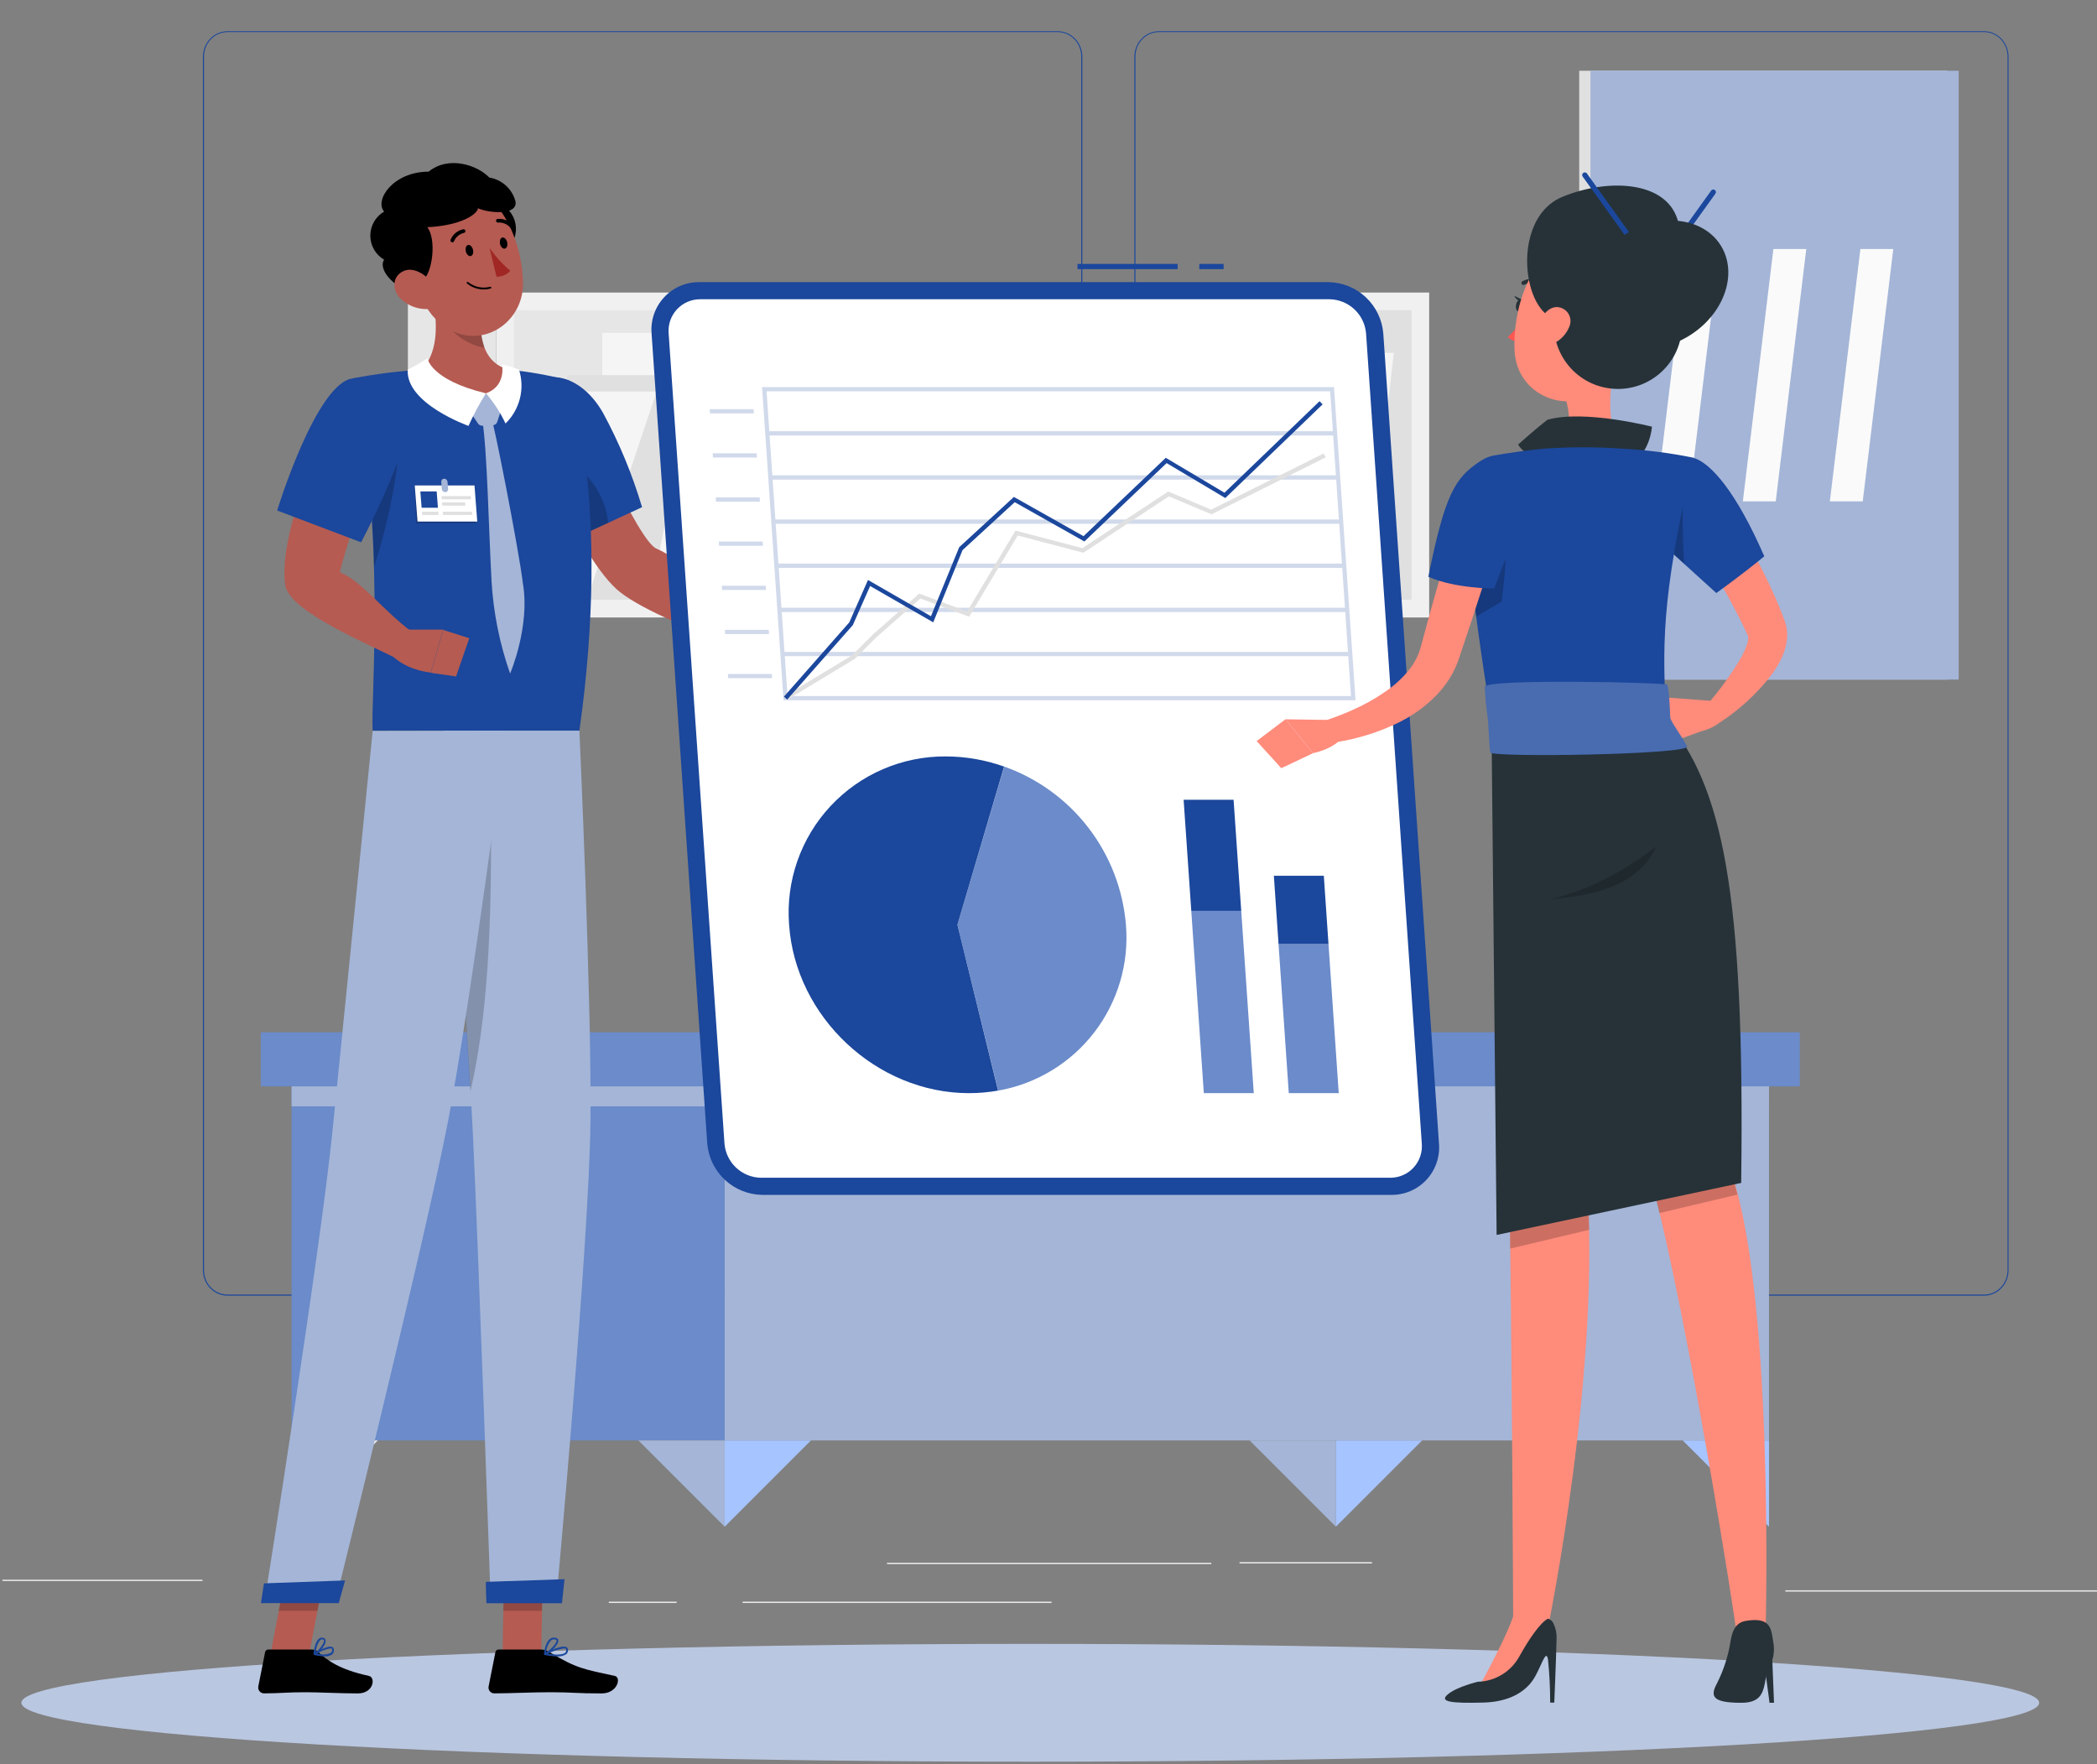 <svg width="403" height="339" viewBox="0 0 403 339" fill="none" xmlns="http://www.w3.org/2000/svg">
<rect x="0" y="0" width="403" height="339" fill="#808080" stroke="none"/>
<g clip-path="url(#clip0_131_6734)">
<path d="M197.999 338.56C305.082 338.56 391.889 333.492 391.889 327.24C391.889 320.988 305.082 315.92 197.999 315.92C90.917 315.92 4.109 320.988 4.109 327.24C4.109 333.492 90.917 338.56 197.999 338.56Z" fill="#BAC7E1"/>
<path d="M263.671 300.21H238.211V300.46H263.671V300.21Z" fill="#EBEBEB"/>
<path d="M403.439 305.62H343.109V305.87H403.439V305.62Z" fill="#EBEBEB"/>
<path d="M232.791 300.33H170.461V300.58H232.791V300.33Z" fill="#EBEBEB"/>
<path d="M130.04 307.81H117V308.06H130.04V307.81Z" fill="#EBEBEB"/>
<path d="M202.091 307.81H142.711V308.06H202.091V307.81Z" fill="#EBEBEB"/>
<path d="M38.911 303.59H0.461V303.84H38.911V303.59Z" fill="#EBEBEB"/>
<path d="M203.281 249H43.711C42.46 248.998 41.262 248.48 40.379 247.56C39.496 246.64 39 245.393 39 244.094V10.863C39.011 9.571 39.512 8.335 40.394 7.425C41.276 6.514 42.468 6.002 43.711 6H203.281C204.533 6 205.733 6.517 206.618 7.437C207.503 8.357 208 9.605 208 10.906V244.094C208 245.395 207.503 246.643 206.618 247.563C205.733 248.483 204.533 249 203.281 249ZM43.711 6.172C42.515 6.174 41.37 6.669 40.525 7.549C39.681 8.429 39.207 9.621 39.207 10.863V244.094C39.207 245.336 39.681 246.528 40.525 247.408C41.37 248.288 42.515 248.783 43.711 248.785H203.281C204.477 248.783 205.624 248.288 206.469 247.409C207.315 246.529 207.791 245.337 207.793 244.094V10.863C207.791 9.62 207.315 8.428 206.469 7.548C205.624 6.669 204.477 6.174 203.281 6.172H43.711Z" fill="#1B479C"/>
<path d="M381.326 249H222.691C221.447 248.998 220.256 248.48 219.376 247.56C218.497 246.641 218.002 245.394 218 244.094V10.863C218.013 9.57 218.513 8.335 219.391 7.424C220.269 6.514 221.454 6.002 222.691 6H381.326C382.56 6.004 383.742 6.517 384.617 7.428C385.492 8.338 385.989 9.573 386 10.863V244.094C386 245.392 385.508 246.637 384.632 247.557C383.756 248.477 382.567 248.995 381.326 249ZM222.691 6.172C221.502 6.174 220.362 6.669 219.522 7.548C218.681 8.428 218.208 9.62 218.205 10.863V244.094C218.208 245.337 218.681 246.529 219.522 247.409C220.362 248.288 221.502 248.783 222.691 248.785H381.326C382.515 248.783 383.654 248.288 384.495 247.409C385.336 246.529 385.809 245.337 385.811 244.094V10.863C385.809 9.62 385.336 8.428 384.495 7.548C383.654 6.669 382.515 6.174 381.326 6.172H222.691Z" fill="#1B479C"/>
<path d="M274.659 56.22H95.369V118.67H274.659V56.22Z" fill="#F0F0F0"/>
<path d="M271.26 115.26V59.63L98.79 59.63V115.26H271.26Z" fill="#E6E6E6"/>
<path d="M157.371 56.92H153.961V117.96H157.371V56.92Z" fill="#F0F0F0"/>
<path d="M135.071 115.25H153.961V59.62H135.071V115.25Z" fill="#E0E0E0"/>
<path d="M193.639 115.25H212.529V59.62H193.639V115.25Z" fill="#E0E0E0"/>
<path d="M252.36 115.25H271.25V59.62H252.36V115.25Z" fill="#E0E0E0"/>
<path d="M215.961 56.92H212.551V117.96H215.961V56.92Z" fill="#F0F0F0"/>
<path d="M78.389 118.66H95.369L95.369 56.21H78.389V118.66Z" fill="#E6E6E6"/>
<path d="M200.71 115.25H169.27L176.66 67.81H208.09L200.71 115.25Z" fill="#EBEBEB"/>
<path d="M262.411 115.25H230.971L236.431 67.81H267.871L262.411 115.25Z" fill="#F5F5F5"/>
<path d="M247.379 115.25H218.789L230.819 72.1H259.419L247.379 115.25Z" fill="#E0E0E0"/>
<path d="M188.68 63.98H157.24V115.25H188.68V63.98Z" fill="#F5F5F5"/>
<path d="M147.19 63.98H115.75V115.25H147.19V63.98Z" fill="#F5F5F5"/>
<path d="M124.931 115.25H100.561L109.031 72.1H133.401L124.931 115.25Z" fill="#E0E0E0"/>
<path d="M112.799 115.25H98.779V75.24H126.189L112.799 115.25Z" fill="#F5F5F5"/>
<path d="M147.189 63.98H140.029V115.25H147.189V63.98Z" fill="#FAFAFA"/>
<path d="M179.63 111.42C179.505 111.421 179.38 111.398 179.265 111.35C179.149 111.303 179.043 111.233 178.955 111.145C178.867 111.056 178.797 110.951 178.749 110.835C178.702 110.719 178.678 110.595 178.68 110.47V68.76C178.692 68.512 178.796 68.277 178.971 68.102C179.147 67.926 179.382 67.822 179.63 67.81C179.876 67.825 180.108 67.93 180.282 68.105C180.455 68.28 180.558 68.514 180.57 68.76V110.47C180.571 110.594 180.548 110.718 180.501 110.833C180.454 110.948 180.385 111.053 180.298 111.141C180.211 111.23 180.107 111.3 179.992 111.348C179.877 111.395 179.754 111.42 179.63 111.42Z" fill="#F0F0F0"/>
<path d="M139.269 198.38H50.119V208.77H139.269V198.38Z" fill="#6B8BCA"/>
<path d="M139.269 208.77H56.039V276.82H139.269V208.77Z" fill="#6B8BCA"/>
<path d="M139.271 276.82H339.961V208.77L139.271 208.77V276.82Z" fill="#A4B5D7"/>
<path d="M56.041 212.62L339.961 212.62V208.78L56.041 208.78V212.62Z" fill="#A4B5D7"/>
<path d="M139.271 208.77L345.881 208.77V198.38L139.271 198.38V208.77Z" fill="#6B8BCA"/>
<path d="M56.039 276.82V293.4L72.619 276.82H56.039Z" fill="#EBEBEB"/>
<path d="M139.27 276.82V293.4L155.85 276.82H139.27Z" fill="#A6C4FF"/>
<path d="M339.961 276.82V293.4L323.381 276.82H339.961Z" fill="#A6C4FF"/>
<path d="M139.269 276.82V293.4L122.689 276.82H139.269Z" fill="#A4B5D7"/>
<path d="M256.73 276.82V293.4L240.15 276.82H256.73Z" fill="#A4B5D7"/>
<path d="M256.73 276.82V293.4L273.31 276.82H256.73Z" fill="#A6C4FF"/>
<path d="M193.089 161.53L187.039 195.86H160.869L159.939 198.38H186.589H202.889H247.159L253.659 161.53H193.089Z" fill="#E0E0E0"/>
<path d="M374.25 13.6H303.49V130.6H374.25V13.6Z" fill="#E0E0E0"/>
<path d="M376.42 13.6H305.66V130.6H376.42V13.6Z" fill="#A4B5D7"/>
<path d="M341.259 96.36H334.939L340.809 47.85H347.129L341.259 96.36Z" fill="#FAFAFA"/>
<path d="M357.98 96.36H351.66L357.53 47.85H363.85L357.98 96.36Z" fill="#FAFAFA"/>
<path d="M324.55 96.36H318.23L324.1 47.85H330.42L324.55 96.36Z" fill="#FAFAFA"/>
<path d="M96.58 317.89H104.01L104.33 300.68H96.9L96.58 317.89Z" fill="#B55B52"/>
<path d="M51.978 317.89H59.408L62.718 300.68H55.288L51.978 317.89Z" fill="#B55B52"/>
<path d="M59.909 317H51.569C51.423 316.997 51.282 317.046 51.168 317.137C51.055 317.229 50.977 317.357 50.949 317.5L49.639 324.11C49.609 324.273 49.616 324.44 49.659 324.6C49.702 324.76 49.78 324.908 49.887 325.035C49.994 325.161 50.128 325.262 50.279 325.33C50.429 325.398 50.594 325.433 50.759 325.43C53.669 325.43 55.079 325.21 58.759 325.21C61.019 325.21 65.679 325.44 68.759 325.44C71.839 325.44 72.209 322.36 70.919 322.08C65.169 320.83 62.919 319.08 61.099 317.45C60.767 317.166 60.346 317.007 59.909 317Z" fill="black"/>
<path d="M103.939 317H95.829C95.683 316.997 95.541 317.046 95.428 317.137C95.315 317.229 95.237 317.357 95.209 317.5L93.899 324.11C93.868 324.271 93.873 324.438 93.914 324.597C93.955 324.756 94.031 324.904 94.136 325.031C94.241 325.157 94.374 325.258 94.523 325.327C94.672 325.396 94.835 325.431 94.999 325.43C97.929 325.43 102.149 325.21 105.829 325.21C110.129 325.21 110.579 325.44 115.629 325.44C118.679 325.44 119.449 322.36 118.159 322.08C112.319 320.81 110.839 320.67 105.739 317.58C105.204 317.223 104.581 317.022 103.939 317Z" fill="black"/>
<path d="M102 82.91L112.14 79.66C112.14 79.66 122.61 103.92 126.14 105.43C130.92 107.43 137.59 113.96 142.32 117.91C142.48 119.16 141.89 122.45 141.15 123.31C132.59 121.31 121.94 116.41 118.44 113.18C110.47 105.81 102 82.91 102 82.91Z" fill="#B55B52"/>
<path d="M99.64 77.33C96.79 83.83 108.23 104.47 108.23 104.47L123.39 97.47C121.523 91.179 119.006 85.099 115.88 79.33C111.11 71 102.77 70.19 99.64 77.33Z" fill="#1B479C"/>
<path opacity="0.2" d="M113.899 92.83C110.589 88.26 105.219 86.97 100.439 86.73C102.919 94.9 108.239 104.47 108.239 104.47L116.889 100.47C116.6 97.7 115.567 95.06 113.899 92.83Z" fill="black"/>
<path d="M141.3 117.19L150.13 118.6L147.85 127.93C144.757 126.608 141.883 124.821 139.33 122.63L141.3 117.19Z" fill="#B55B52"/>
<path d="M157.79 122.55L154.56 127.69L147.85 127.93L150.13 118.6L157.79 122.55Z" fill="#B55B52"/>
<path opacity="0.2" d="M104.329 300.69L104.159 309.56H96.728L96.898 300.69H104.329Z" fill="black"/>
<path opacity="0.2" d="M55.278 300.69H62.718L61.008 309.56H53.568L55.278 300.69Z" fill="black"/>
<path d="M109.349 73.11C109.349 73.11 117.569 96.41 111.349 140.42H71.619C71.199 134.32 74.299 101.47 67.719 72.73C72.104 71.879 76.54 71.318 80.999 71.05C86.624 70.725 92.263 70.725 97.889 71.05C101.756 71.443 105.587 72.132 109.349 73.11Z" fill="#1B479C"/>
<path opacity="0.2" d="M91.449 100.52H79.969L79.709 93.29H91.189L91.449 100.52Z" fill="black"/>
<path d="M91.719 100.23H80.239L79.709 93.29H91.189L91.719 100.23Z" fill="white"/>
<path d="M84.159 97.58H81.029L80.779 94.44H83.919L84.159 97.58Z" fill="#1B479C"/>
<path d="M90.54 95.96H84.9L84.85 95.34H90.49L90.54 95.96Z" fill="#E0E0E0"/>
<path d="M89.449 97.18H84.999L84.949 96.55H89.399L89.449 97.18Z" fill="#E0E0E0"/>
<path d="M84.27 98.97H81.13L81.09 98.34H84.22L84.27 98.97Z" fill="#E0E0E0"/>
<path d="M85.13 98.97H90.77L90.72 98.34H85.09L85.13 98.97Z" fill="#E0E0E0"/>
<path d="M85.558 94.58C85.393 94.578 85.235 94.514 85.115 94.401C84.994 94.288 84.921 94.135 84.908 93.97L84.798 92.6C84.793 92.523 84.803 92.445 84.829 92.372C84.854 92.299 84.895 92.231 84.947 92.174C84.999 92.117 85.063 92.072 85.134 92.04C85.204 92.008 85.281 91.991 85.358 91.99C85.523 91.992 85.681 92.056 85.802 92.169C85.922 92.282 85.996 92.436 86.008 92.6L86.118 93.97C86.127 94.048 86.119 94.127 86.094 94.201C86.07 94.276 86.03 94.344 85.977 94.402C85.924 94.46 85.859 94.506 85.787 94.536C85.715 94.567 85.637 94.582 85.558 94.58Z" fill="#A4B5D7"/>
<path opacity="0.2" d="M76.52 79.83C77.3 84.56 76.09 95.83 71.9 108.95C71.697 97.747 70.506 86.584 68.34 75.59V75.53C71 75.27 75.78 75.39 76.52 79.83Z" fill="black"/>
<path d="M82.799 55.25C83.999 60.69 84.689 67.42 80.978 71.05C80.978 71.05 83.299 76.56 93.398 76.56C102.619 76.56 97.868 71.05 97.868 71.05C91.769 69.6 91.868 62.11 92.868 57.89L82.799 55.25Z" fill="#B55B52"/>
<path d="M93.389 75.59L96.299 78.82L95.559 81.08C95.5 81.261 95.387 81.419 95.235 81.534C95.083 81.648 94.899 81.713 94.709 81.72L92.709 81.82C92.546 81.824 92.383 81.788 92.237 81.715C92.091 81.641 91.964 81.533 91.869 81.4L90.279 79.06L93.389 75.59Z" fill="#A4B5D7"/>
<path d="M93.389 75.59C92.125 77.594 91.005 79.686 90.039 81.85C90.039 81.85 77.919 77.56 78.359 71.03C79.673 70.394 80.939 69.666 82.149 68.85C82.149 68.85 82.679 73 93.389 75.59Z" fill="white"/>
<path d="M93.389 75.59C94.903 77.341 96.169 79.293 97.149 81.39C98.498 80.076 99.455 78.414 99.914 76.588C100.373 74.763 100.316 72.845 99.749 71.05C98.69 70.631 97.6 70.296 96.489 70.05C96.489 70.05 97.339 74.19 93.389 75.59Z" fill="white"/>
<path d="M94.48 80.62C94.78 80.5 99.75 105.85 100.48 112.06C101.93 120.33 98.04 129.46 98.03 129.44C96.011 123.696 94.809 117.698 94.46 111.62C93.89 101.06 93.64 86.71 92.68 80.62H94.48Z" fill="#A4B5D7"/>
<path opacity="0.2" d="M92.86 57.89C92.115 60.83 92.205 63.919 93.12 66.81C92.174 66.668 91.254 66.388 90.39 65.98C86.94 64.37 85.19 61.84 83.39 58.07C83.23 57.07 83.04 56.17 82.84 55.25L92.86 57.89Z" fill="black"/>
<path d="M95 38.78L97.75 47.61C98.382 46.92 98.823 46.076 99.027 45.163C99.231 44.249 99.192 43.298 98.914 42.404C98.636 41.51 98.128 40.705 97.441 40.069C96.754 39.433 95.912 38.989 95 38.78Z" fill="black"/>
<path d="M78.228 48.63C80.368 55.75 81.228 60.03 85.758 62.95C92.499 67.34 100.519 62.12 100.509 54.54C100.509 47.72 96.999 37.22 89.329 35.86C87.649 35.552 85.918 35.687 84.306 36.252C82.695 36.817 81.258 37.791 80.138 39.08C79.017 40.369 78.252 41.928 77.917 43.602C77.582 45.277 77.69 47.01 78.228 48.63Z" fill="#B55B52"/>
<path d="M81.119 54C83.119 52.7 83.949 46 82.119 43.66C88.529 43.37 91.699 41.2 91.869 40.03C94.119 41.03 99.739 41.41 99.029 38.57C98.703 37.431 98.06 36.407 97.175 35.619C96.29 34.831 95.198 34.311 94.029 34.12C91.819 31.78 86.279 29.82 82.369 32.99C75.529 32.99 71.909 38.49 73.819 40.66C73.012 41.133 72.343 41.808 71.878 42.62C71.413 43.431 71.168 44.35 71.168 45.285C71.168 46.22 71.413 47.139 71.878 47.95C72.343 48.762 73.012 49.437 73.819 49.91C71.999 52.67 79.909 58.82 81.119 54Z" fill="black"/>
<path d="M76.889 57.29C77.542 57.954 78.32 58.482 79.178 58.844C80.037 59.206 80.958 59.395 81.889 59.4C84.339 59.4 84.889 57.05 83.599 55.07C82.459 53.28 79.809 51.12 77.599 52.07C75.389 53.02 75.279 55.64 76.889 57.29Z" fill="#B55B52"/>
<path d="M85.238 140.42C85.238 140.42 86.028 149.76 87.038 162.42C88.178 176.77 89.588 195.42 90.438 209.59C90.438 209.67 90.438 209.73 90.438 209.79C90.598 212.48 90.738 215.01 90.848 217.32C91.978 240.47 94.298 307.84 94.298 307.84H106.878C106.878 307.84 113.218 239.09 113.478 215.53C113.738 192.87 111.348 140.42 111.348 140.42H85.238Z" fill="#A4B5D7"/>
<path d="M93.379 304C93.319 304 93.479 308.11 93.479 308.11H107.999L108.489 303.49L93.379 304Z" fill="#1B479C"/>
<path opacity="0.2" d="M87 162.42C88.14 176.77 89.55 195.42 90.4 209.59C90.4 209.67 90.4 209.73 90.4 209.79C93.48 196.33 94.72 179.59 94.29 152.03L87 162.42Z" fill="black"/>
<path d="M97.258 140.42C97.258 140.42 90.258 194.1 86.118 215.42C81.618 238.71 64.428 307.89 64.428 307.89H50.818C50.818 307.89 61.558 240.59 63.878 217.53C66.408 192.53 71.618 140.47 71.618 140.47L97.258 140.42Z" fill="#A4B5D7"/>
<path d="M50.728 304.29L50.148 308.09H65.098L66.318 303.73L50.728 304.29Z" fill="#1B479C"/>
<path d="M89.519 48.29C89.659 48.88 90.079 49.29 90.459 49.21C90.839 49.13 91.039 48.58 90.899 48C90.759 47.42 90.339 47 89.959 47.08C89.579 47.16 89.389 47.71 89.519 48.29Z" fill="black"/>
<path d="M96.09 46.87C96.23 47.45 96.65 47.87 97.03 47.78C97.41 47.69 97.6 47.16 97.47 46.57C97.34 45.98 96.91 45.57 96.53 45.65C96.15 45.73 96 46.28 96.09 46.87Z" fill="black"/>
<path d="M94.068 47.61C95.198 49.259 96.543 50.749 98.068 52.04C97.738 52.413 97.328 52.707 96.87 52.902C96.412 53.098 95.916 53.189 95.418 53.17L94.068 47.61Z" fill="#A02724"/>
<path d="M94.29 55.45C94.334 55.436 94.372 55.405 94.394 55.364C94.417 55.323 94.422 55.275 94.41 55.23C94.404 55.208 94.394 55.188 94.38 55.17C94.366 55.152 94.349 55.137 94.33 55.126C94.31 55.115 94.289 55.108 94.266 55.105C94.244 55.102 94.221 55.104 94.2 55.11C93.478 55.301 92.722 55.321 91.991 55.168C91.26 55.015 90.575 54.694 89.99 54.23C89.974 54.213 89.954 54.199 89.933 54.19C89.911 54.18 89.888 54.175 89.865 54.175C89.841 54.175 89.818 54.18 89.796 54.19C89.775 54.199 89.756 54.213 89.74 54.23C89.723 54.245 89.709 54.263 89.7 54.284C89.69 54.305 89.686 54.327 89.686 54.35C89.686 54.373 89.69 54.395 89.7 54.416C89.709 54.437 89.723 54.455 89.74 54.47C90.364 54.986 91.104 55.344 91.895 55.514C92.687 55.685 93.508 55.663 94.29 55.45Z" fill="black"/>
<path d="M87 46.58C87.052 46.569 87.1 46.545 87.142 46.513C87.183 46.48 87.217 46.438 87.24 46.39C87.403 45.984 87.662 45.624 87.995 45.34C88.327 45.056 88.724 44.857 89.15 44.76C89.241 44.745 89.323 44.695 89.377 44.62C89.432 44.545 89.454 44.451 89.44 44.36C89.425 44.268 89.375 44.185 89.3 44.129C89.226 44.073 89.132 44.048 89.04 44.06C88.5 44.166 87.995 44.405 87.569 44.754C87.143 45.103 86.81 45.551 86.6 46.06C86.563 46.146 86.561 46.244 86.594 46.332C86.628 46.419 86.694 46.491 86.78 46.53C86.845 46.571 86.923 46.589 87 46.58Z" fill="black"/>
<path d="M98.48 43.87C98.533 43.857 98.582 43.829 98.62 43.79C98.653 43.758 98.679 43.72 98.697 43.678C98.715 43.636 98.724 43.591 98.724 43.545C98.724 43.499 98.715 43.454 98.697 43.412C98.679 43.37 98.653 43.332 98.62 43.3C98.255 42.87 97.792 42.534 97.27 42.32C96.748 42.106 96.182 42.02 95.62 42.07C95.574 42.076 95.53 42.091 95.49 42.115C95.451 42.139 95.416 42.17 95.389 42.208C95.362 42.245 95.343 42.288 95.332 42.333C95.322 42.378 95.322 42.425 95.33 42.47C95.336 42.516 95.352 42.561 95.375 42.601C95.398 42.641 95.43 42.676 95.467 42.704C95.504 42.732 95.547 42.752 95.592 42.764C95.637 42.775 95.684 42.777 95.73 42.77C96.175 42.737 96.621 42.81 97.031 42.984C97.442 43.158 97.805 43.427 98.09 43.77C98.138 43.824 98.2 43.862 98.27 43.88C98.339 43.897 98.412 43.894 98.48 43.87Z" fill="black"/>
<path d="M63.24 81.17L73.24 85.31C73.24 85.31 65.86 106.61 65.32 110C69.37 111.5 73.82 117.53 79.22 121.47C79.08 122.69 76.74 125.69 75.8 126.34C67.74 122.43 55.38 117.02 54.8 112.34C53.38 101.84 63.24 81.17 63.24 81.17Z" fill="#B55B52"/>
<path d="M76.809 121H85.179L82.789 129.24C82.789 129.24 77.619 128.93 74.559 125.14L76.809 121Z" fill="#B55B52"/>
<path d="M90.189 122.65L87.649 130L82.789 129.3L85.179 121.06L90.189 122.65Z" fill="#B55B52"/>
<path d="M67.72 72.73C60.72 73.73 53.26 98.11 53.26 98.11L69.39 104.22C72.459 98.407 75.131 92.393 77.39 86.22C80.58 77.25 75.23 71.63 67.72 72.73Z" fill="#1B479C"/>
<path d="M62.4 318.32C62.902 318.362 63.403 318.231 63.82 317.95C63.954 317.837 64.056 317.691 64.116 317.526C64.176 317.361 64.191 317.183 64.16 317.01C64.159 316.908 64.13 316.807 64.075 316.721C64.02 316.634 63.942 316.565 63.85 316.52C63.03 316.1 60.66 317.57 60.39 317.74C60.36 317.758 60.336 317.785 60.321 317.817C60.307 317.849 60.303 317.885 60.31 317.92C60.321 317.953 60.339 317.982 60.363 318.007C60.388 318.031 60.417 318.049 60.45 318.06C61.089 318.217 61.742 318.304 62.4 318.32ZM63.47 316.79C63.546 316.773 63.624 316.773 63.7 316.79C63.735 316.812 63.764 316.844 63.783 316.88C63.802 316.917 63.811 316.958 63.81 317C63.83 317.117 63.821 317.236 63.782 317.348C63.744 317.46 63.678 317.561 63.59 317.64C62.758 318.016 61.815 318.062 60.95 317.77C61.717 317.28 62.574 316.947 63.47 316.79Z" fill="#1B479C"/>
<path d="M60.49 318.06C60.516 318.07 60.544 318.07 60.57 318.06C61.33 317.64 62.78 316.06 62.57 315.19C62.541 315.06 62.468 314.944 62.365 314.861C62.262 314.777 62.133 314.731 62 314.73C61.868 314.71 61.733 314.72 61.606 314.758C61.478 314.796 61.36 314.861 61.26 314.95C60.41 315.66 60.26 317.8 60.26 317.89C60.258 317.922 60.266 317.955 60.282 317.983C60.298 318.011 60.321 318.035 60.35 318.05C60.37 318.064 60.394 318.072 60.419 318.074C60.443 318.076 60.468 318.071 60.49 318.06ZM61.92 315.06H62C62.23 315.06 62.25 315.19 62.26 315.23C62.36 315.72 61.45 316.95 60.7 317.53C60.728 316.688 61.014 315.874 61.52 315.2C61.63 315.103 61.773 315.049 61.92 315.05V315.06Z" fill="#1B479C"/>
<path d="M107.06 318.32C107.694 318.379 108.328 318.22 108.86 317.87C108.974 317.761 109.061 317.626 109.114 317.476C109.166 317.327 109.182 317.167 109.16 317.01C109.154 316.912 109.124 316.818 109.071 316.736C109.019 316.653 108.946 316.586 108.86 316.54C107.95 316.04 105 317.54 104.67 317.73C104.637 317.745 104.609 317.771 104.593 317.804C104.577 317.837 104.572 317.874 104.58 317.91C104.585 317.946 104.601 317.98 104.626 318.007C104.651 318.034 104.684 318.052 104.72 318.06C105.491 318.216 106.274 318.303 107.06 318.32ZM108.37 316.79C108.483 316.785 108.596 316.805 108.7 316.85C108.733 316.869 108.761 316.897 108.78 316.93C108.8 316.964 108.81 317.001 108.81 317.04C108.827 317.143 108.819 317.249 108.786 317.349C108.753 317.448 108.696 317.538 108.62 317.61C108.17 318.01 106.95 318.08 105.3 317.81C106.258 317.298 107.296 316.953 108.37 316.79Z" fill="#1B479C"/>
<path d="M104.749 318.06H104.829C105.709 317.65 107.449 316.06 107.289 315.21C107.289 315.01 107.109 314.76 106.629 314.72C106.451 314.691 106.268 314.703 106.095 314.755C105.922 314.807 105.762 314.898 105.629 315.02C104.699 315.79 104.549 317.79 104.539 317.88C104.54 317.911 104.547 317.941 104.561 317.969C104.575 317.996 104.595 318.021 104.619 318.04C104.659 318.062 104.705 318.069 104.749 318.06ZM106.489 315.06H106.599C106.919 315.06 106.939 315.21 106.949 315.25C107.039 315.76 105.859 317.02 104.949 317.57C105.01 316.728 105.335 315.926 105.879 315.28C106.048 315.131 106.264 315.05 106.489 315.05V315.06Z" fill="#1B479C"/>
<path d="M235.15 50.72H230.48V51.72H235.15V50.72Z" fill="#1B479C"/>
<path d="M226.32 50.72H207.07V51.72H226.32V50.72Z" fill="#1B479C"/>
<path d="M267.37 229.63H146.46C143.794 229.582 141.241 228.548 139.294 226.727C137.347 224.905 136.144 222.427 135.92 219.77L125.22 64.08C125.117 62.816 125.278 61.545 125.694 60.348C126.11 59.15 126.771 58.053 127.635 57.125C128.498 56.197 129.546 55.46 130.711 54.959C131.876 54.459 133.132 54.207 134.4 54.22H255.3C257.967 54.263 260.522 55.296 262.47 57.118C264.418 58.94 265.619 61.422 265.84 64.08L276.54 219.77C276.646 221.033 276.486 222.305 276.072 223.503C275.658 224.701 274.998 225.799 274.135 226.728C273.272 227.656 272.224 228.394 271.059 228.894C269.894 229.393 268.637 229.644 267.37 229.63Z" fill="#1B479C"/>
<path d="M146.23 226.34C144.456 226.309 142.757 225.619 141.463 224.404C140.17 223.19 139.374 221.538 139.23 219.77L128.5 64.08C128.429 63.237 128.535 62.389 128.811 61.59C129.087 60.79 129.528 60.058 130.104 59.439C130.681 58.82 131.38 58.329 132.158 57.996C132.936 57.664 133.774 57.499 134.62 57.51H255.53C257.303 57.544 259.001 58.234 260.294 59.448C261.588 60.662 262.384 62.312 262.53 64.08L273.24 219.77C273.311 220.613 273.205 221.461 272.929 222.26C272.653 223.06 272.212 223.792 271.636 224.411C271.059 225.03 270.36 225.521 269.582 225.853C268.804 226.186 267.966 226.351 267.12 226.34H146.23Z" fill="white"/>
<g opacity="0.2">
<path d="M260.509 134.58H150.579L146.449 74.39H256.369L260.509 134.58ZM151.349 133.76H259.629L255.629 75.21H147.319L151.349 133.76Z" fill="#1B479C"/>
<path d="M256.599 83.69H147.499L147.439 82.87H256.539L256.599 83.69Z" fill="#1B479C"/>
<path d="M257.18 92.17H148.08L148.02 91.35H257.13L257.18 92.17Z" fill="#1B479C"/>
<path d="M257.77 100.66H148.66L148.6 99.83H257.71L257.77 100.66Z" fill="#1B479C"/>
<path d="M258.349 109.14H149.249L149.189 108.31H258.289L258.349 109.14Z" fill="#1B479C"/>
<path d="M258.93 117.62H149.83L149.77 116.8H258.88L258.93 117.62Z" fill="#1B479C"/>
<path d="M259.52 126.1H150.41L150.35 125.28H259.46L259.52 126.1Z" fill="#1B479C"/>
<path d="M144.879 79.45H136.439L136.379 78.63H144.819L144.879 79.45Z" fill="#1B479C"/>
<path d="M145.459 87.93H137.019L136.959 87.11H145.409L145.459 87.93Z" fill="#1B479C"/>
<path d="M146.039 96.41H137.599L137.549 95.59H145.989L146.039 96.41Z" fill="#1B479C"/>
<path d="M146.629 104.9H138.189L138.129 104.07H146.569L146.629 104.9Z" fill="#1B479C"/>
<path d="M147.209 113.38H138.769L138.709 112.56H147.159L147.209 113.38Z" fill="#1B479C"/>
<path d="M147.789 121.86H139.349L139.299 121.04H147.739L147.789 121.86Z" fill="#1B479C"/>
<path d="M148.379 130.34H139.939L139.879 129.52H148.319L148.379 130.34Z" fill="#1B479C"/>
</g>
<path d="M151.2 134.52L150.74 133.81L163.75 125.94L167.78 121.91L176.66 114.08L185.85 117.51L195.16 101.97L208.01 105.34L224.5 94.46L232.75 97.94L254.38 87.15L254.79 87.89L232.83 98.84L224.63 95.39L208.2 106.23L195.59 102.91L186.24 118.52L176.88 115.02L168.36 122.53L164.25 126.63L151.2 134.52Z" fill="#E0E0E0"/>
<path d="M151.28 134.45L150.65 133.89L163.22 119.6L166.81 111.46L178.91 118.43L184.34 105.16L194.85 95.5L208.23 103.04L224.04 87.98L235.32 94.69L253.59 77.1L254.18 77.71L235.48 95.71L224.2 89L208.4 104.06L195.01 96.51L184.98 105.72L179.35 119.6L167.22 112.62L163.9 120.12L151.28 134.45Z" fill="#1B479C"/>
<path d="M184 177.72L193 147.32C199.408 149.601 205.022 153.683 209.169 159.075C213.316 164.467 215.82 170.941 216.38 177.72C217 185.135 214.827 192.515 210.287 198.411C205.747 204.307 199.168 208.294 191.84 209.59L184 177.72Z" fill="#6B8BCA"/>
<path d="M183.999 177.72L191.809 209.59C189.963 209.914 188.093 210.078 186.219 210.08C168.479 210.08 152.869 195.47 151.649 177.72C151.323 173.577 151.862 169.412 153.231 165.488C154.599 161.564 156.768 157.968 159.6 154.926C162.432 151.885 165.865 149.465 169.681 147.82C173.497 146.175 177.613 145.341 181.769 145.37C185.586 145.377 189.374 146.036 192.969 147.32L183.999 177.72Z" fill="#1B479C"/>
<path d="M238.539 175.05H228.939L231.349 210.08H240.949L238.539 175.05Z" fill="#6B8BCA"/>
<path d="M238.539 175.05H228.939L227.469 153.7H237.069L238.539 175.05Z" fill="#1B479C"/>
<path d="M255.309 181.43H245.709L247.679 210.08H257.279L255.309 181.43Z" fill="#6B8BCA"/>
<path d="M255.309 181.43H245.709L244.809 168.3H254.409L255.309 181.43Z" fill="#1B479C"/>
<path d="M310.37 69.07C309.37 73.97 308.45 82.96 311.88 86.23C309.102 90.734 304.962 94.237 300.06 96.23C293.5 92.12 296.64 86.23 296.64 86.23C302.11 84.92 301.97 80.87 301.01 77.06L310.37 69.07Z" fill="#FF8B7B"/>
<path d="M313.64 89.13C317.21 86.67 317.47 82 317.47 82C317.47 82 304.47 78.67 297.39 80.67C295.22 82.33 291.76 85.42 291.76 85.42C291.76 85.42 292.64 87.42 296.64 88.68C300.64 89.94 313.64 89.13 313.64 89.13Z" fill="#263238"/>
<path d="M328.749 92.92C331.189 96.44 333.379 99.92 335.459 103.61C337.585 107.271 339.508 111.047 341.219 114.92C341.639 115.92 342.069 116.92 342.449 117.92L342.739 118.68L342.889 119.06L342.959 119.25L343.079 119.6C343.376 120.519 343.502 121.485 343.449 122.45C343.338 123.946 342.931 125.404 342.249 126.74C341.705 127.843 341.055 128.891 340.309 129.87C337.591 133.339 334.329 136.345 330.649 138.77L327.929 135.59C330.474 132.685 332.74 129.548 334.699 126.22C335.09 125.49 335.424 124.731 335.699 123.95C335.905 123.425 335.994 122.862 335.959 122.3C335.959 122.15 335.899 122.09 335.869 122.11L335.799 121.95L335.639 121.62L335.339 120.95C334.939 120.07 334.479 119.2 334.049 118.32C333.162 116.56 332.219 114.813 331.219 113.08C330.219 111.34 329.219 109.61 328.219 107.9C326.129 104.49 323.949 101.03 321.789 97.75L328.749 92.92Z" fill="#FF8B7B"/>
<path d="M329.371 134.73L320.471 134.06L325.391 140.87C325.391 140.87 330.661 140.22 331.901 137.02L329.371 134.73Z" fill="#FF8B7B"/>
<path d="M314.689 137.92L319.129 143.4L326.709 140.61L320.469 134.06L314.689 137.92Z" fill="#FF8B7B"/>
<path d="M325.48 88L319.82 95.72L320.23 105.25L329.84 113.97C329.84 113.97 334.77 110.46 339.06 106.91C333.68 94.58 328.82 89 325.48 88Z" fill="#1B479C"/>
<path opacity="0.2" d="M323.43 95.32L320.43 105.38L323.66 108.31C323.19 101.27 323.43 95.32 323.43 95.32Z" fill="black"/>
<path d="M281.7 93.88C281.57 99.88 282.41 112.33 286.62 138.23H320.18C319.62 124.57 318.95 116.01 325.48 87.97C320.995 87.057 316.45 86.475 311.88 86.23C306.806 85.87 301.714 85.87 296.64 86.23C293.36 86.53 289.85 87.06 287.18 87.52C285.67 87.778 284.296 88.554 283.296 89.714C282.296 90.875 281.732 92.348 281.7 93.88Z" fill="#1B479C"/>
<path opacity="0.2" d="M288.26 96.21L282.26 105.94C282.57 109.4 283.03 113.55 283.68 118.51L288.57 115.61C290.59 100.89 288.26 96.21 288.26 96.21Z" fill="black"/>
<path d="M289.24 98.81C287.89 103.46 286.45 108.08 284.96 112.68C283.47 117.28 281.96 121.89 280.41 126.47L280.11 127.33L279.63 128.45C279.307 129.138 278.943 129.806 278.54 130.45C277.755 131.687 276.836 132.834 275.8 133.87C273.845 135.807 271.602 137.43 269.15 138.68C264.522 141 259.504 142.441 254.35 142.93L253.66 138.8C255.839 138.133 257.973 137.328 260.05 136.39C262.093 135.492 264.048 134.408 265.89 133.15C267.632 132.013 269.198 130.629 270.54 129.04C271.157 128.318 271.687 127.526 272.12 126.68C272.336 126.287 272.523 125.88 272.68 125.46L272.88 124.9L273.12 124.04C274.36 119.39 275.64 114.77 277 110.16C278.36 105.55 279.68 100.95 281.15 96.38L289.24 98.81Z" fill="#FF8B7B"/>
<path d="M290.26 94.25C288.85 90.87 284.41 88.68 284.41 88.68C279.64 91.79 277.67 95.04 274.5 110.84C279.58 113.12 287.14 113.1 287.14 113.1L291.26 102.47C291.26 102.47 291.68 97.63 290.26 94.25Z" fill="#1B479C"/>
<path d="M255.379 138.36L247.039 138.23L252.349 144.74C252.349 144.74 257.569 143.74 258.619 140.51L255.379 138.36Z" fill="#FF8B7B"/>
<path d="M241.5 142.42L246.24 147.63L252.35 144.74L247.04 138.23L241.5 142.42Z" fill="#FF8B7B"/>
<path d="M292.909 58.85C292.799 59.5 292.349 59.97 291.909 59.9C291.469 59.83 291.229 59.23 291.349 58.57C291.469 57.91 291.909 57.44 292.349 57.57C292.789 57.7 292.999 58.19 292.909 58.85Z" fill="#263238"/>
<path d="M292.529 57.59L291.029 56.86C291.029 56.86 291.619 58.23 292.529 57.59Z" fill="#263238"/>
<path d="M292.631 54.74C292.56 54.71 292.499 54.66 292.456 54.596C292.413 54.532 292.391 54.457 292.391 54.38C292.391 54.303 292.413 54.228 292.456 54.164C292.499 54.1 292.56 54.05 292.631 54.02C293.184 53.735 293.798 53.586 294.421 53.586C295.043 53.586 295.657 53.735 296.211 54.02C296.298 54.076 296.36 54.163 296.385 54.264C296.409 54.364 296.393 54.471 296.341 54.56C296.316 54.605 296.282 54.644 296.242 54.675C296.201 54.707 296.155 54.73 296.105 54.743C296.056 54.756 296.004 54.759 295.954 54.752C295.903 54.744 295.854 54.727 295.811 54.7C295.373 54.474 294.888 54.357 294.396 54.357C293.903 54.357 293.418 54.474 292.981 54.7C292.93 54.735 292.872 54.757 292.811 54.764C292.75 54.771 292.688 54.763 292.631 54.74Z" fill="#263238"/>
<path d="M292.859 61C292.011 62.395 290.975 63.667 289.779 64.78C290.071 65.078 290.425 65.308 290.815 65.455C291.206 65.602 291.623 65.662 292.039 65.63L292.859 61Z" fill="#FF5652"/>
<path d="M315.541 60.07C313.621 68.07 312.981 71.46 308.171 74.88C300.941 80.02 291.571 75.88 291.071 67.52C290.631 59.97 293.841 48.2 302.301 46.39C304.164 45.982 306.101 46.057 307.927 46.608C309.753 47.16 311.408 48.168 312.734 49.539C314.061 50.91 315.015 52.597 315.506 54.44C315.997 56.283 316.009 58.221 315.541 60.07Z" fill="#FF8B7B"/>
<path d="M323.17 63.842C323.947 57.088 319.101 50.983 312.347 50.206C305.593 49.43 299.488 54.276 298.711 61.03C297.934 67.784 302.78 73.889 309.534 74.665C316.288 75.442 322.393 70.596 323.17 63.842Z" fill="#263238"/>
<path d="M302.55 60.42C311.55 54.5 325.35 51.28 322.35 42.08C319.93 34.67 308.86 34.32 300.35 37.79C288.68 42.51 293.56 66.33 302.55 60.42Z" fill="#263238"/>
<path d="M313.999 47.28C313.921 47.281 313.843 47.262 313.773 47.225C313.703 47.188 313.644 47.135 313.599 47.07L304.119 33.88C304.062 33.771 304.046 33.645 304.074 33.525C304.102 33.406 304.173 33.3 304.273 33.228C304.373 33.156 304.495 33.123 304.618 33.134C304.74 33.146 304.854 33.201 304.939 33.29L314.409 46.49C314.485 46.597 314.515 46.728 314.495 46.857C314.474 46.986 314.404 47.102 314.299 47.18C314.214 47.247 314.108 47.282 313.999 47.28Z" fill="#1B479C"/>
<path d="M319.79 50.61C319.687 50.609 319.586 50.578 319.5 50.52C319.446 50.482 319.4 50.434 319.365 50.378C319.329 50.322 319.305 50.26 319.294 50.195C319.283 50.13 319.285 50.063 319.3 49.999C319.314 49.934 319.342 49.874 319.38 49.82L328.85 36.63C328.927 36.521 329.044 36.447 329.175 36.425C329.307 36.402 329.441 36.433 329.55 36.51C329.659 36.587 329.733 36.704 329.755 36.835C329.778 36.966 329.747 37.101 329.67 37.21L320.19 50.41C320.144 50.473 320.084 50.523 320.014 50.558C319.945 50.593 319.868 50.611 319.79 50.61Z" fill="#1B479C"/>
<path d="M324.653 64.507C331.351 60.344 334.061 52.592 330.706 47.193C327.35 41.794 319.2 40.792 312.502 44.955C305.803 49.118 303.093 56.869 306.449 62.268C309.804 67.667 317.954 68.669 324.653 64.507Z" fill="#263238"/>
<path d="M286.619 138.23C286.619 138.23 289.449 200.46 289.999 225.66C290.559 251.88 290.809 313.1 290.809 313.1H297.429C297.429 313.1 307.979 262.22 304.859 225.66C309.579 197.59 312.769 138.23 312.769 138.23H286.619Z" fill="#FF8B7B"/>
<path d="M295.391 138.23C295.391 138.23 311.151 203.4 317.601 227.77C324.371 253.36 333.511 311.2 333.601 313.1H339.321C339.321 313.1 341.121 246.28 332.071 223.56C332.071 195.09 320.221 138.23 320.221 138.23H295.391Z" fill="#FF8B7B"/>
<path d="M335.511 311.5C340.391 310.69 340.381 313.07 340.791 315.63C341.086 317.167 340.857 318.758 340.141 320.15C338.511 323.01 340.141 327.24 334.631 327.24C329.121 327.24 328.581 326.04 329.981 323.48C331.283 320.896 332.168 318.121 332.601 315.26C332.881 313.78 333.341 311.86 335.511 311.5Z" fill="#263238"/>
<path d="M340.491 316.32C340.611 319.62 340.931 327.24 340.931 327.24H340.061C340.061 327.24 339.061 319.12 338.471 316.93L340.491 316.32Z" fill="#263238"/>
<path d="M301.54 62.9C300.926 64.359 299.762 65.516 298.3 66.12C296.3 66.91 295.14 65.22 295.49 63.26C295.8 61.49 297.2 58.96 299.25 59.01C299.697 59.032 300.132 59.165 300.515 59.396C300.898 59.628 301.217 59.951 301.444 60.337C301.672 60.723 301.799 61.159 301.816 61.606C301.832 62.054 301.738 62.498 301.54 62.9Z" fill="#FF8B7B"/>
<g opacity="0.2">
<path d="M289.93 222.57C289.93 223.65 289.98 224.68 290 225.66C290.09 229.66 290.17 234.59 290.24 239.95L305.4 236.35C305.33 232.7 305.15 229.11 304.86 225.66C305.16 223.85 305.46 221.91 305.76 219.86L289.93 222.57Z" fill="black"/>
<path d="M332 223.56C332 221.05 331.9 218.32 331.73 215.42L315.1 218.26C316.02 221.84 316.85 225.06 317.57 227.77C318.01 229.43 318.456 231.217 318.91 233.13L333.91 229.57C333.396 227.529 332.758 225.522 332 223.56Z" fill="black"/>
</g>
<path d="M286.619 138.23L287.619 237.33L334.619 227.33C335.359 170.78 330.949 151.22 320.199 138.23H286.619Z" fill="#263238"/>
<path opacity="0.2" d="M318.27 162.69C318.27 162.69 309.13 170.29 297.93 172.81C309.6 171.92 315.52 168.64 318.27 162.69Z" fill="black"/>
<path d="M285.35 132C285.448 134.133 285.658 136.259 285.98 138.37C286.04 138.97 286.21 143.55 286.4 144.59C286.59 145.63 324.97 145.02 324.21 143.43C323.45 141.84 320.98 138.59 320.98 137.89C320.98 137.19 320.72 132.02 320.4 131.59C320.08 131.16 285.54 130.38 285.35 132Z" fill="#1B479C"/>
<path opacity="0.2" d="M285.35 132C285.448 134.133 285.658 136.259 285.98 138.37C286.04 138.97 286.21 143.55 286.4 144.59C286.59 145.63 324.97 145.02 324.21 143.43C323.45 141.84 320.98 138.59 320.98 137.89C320.98 137.19 320.72 132.02 320.4 131.59C320.08 131.16 285.54 130.38 285.35 132Z" fill="white"/>
<path d="M290.78 310.69C289.06 315.64 284.08 324.46 284.08 324.46L293.53 321.85L298.17 314.56L297.17 312.64L290.78 310.69Z" fill="#FF8B7B"/>
<path d="M298.581 312.09C298.984 312.935 299.176 313.865 299.141 314.8C299.081 318.19 298.701 327.2 298.701 327.2H297.911C297.915 324.428 297.775 321.657 297.491 318.9C297.091 316.66 296.121 320.61 294.621 322.83C293.121 325.05 290.181 327.08 285.001 327.2C278.941 327.35 276.491 327.08 278.251 325.61C280.011 324.14 284.001 323.2 284.001 323.2C285.646 323.156 287.25 322.682 288.654 321.824C290.058 320.965 291.212 319.754 292.001 318.31C293.801 315.06 296.001 311.83 297.491 311.07C297.739 311.143 297.968 311.273 298.157 311.451C298.346 311.628 298.491 311.847 298.581 312.09Z" fill="#263238"/>
</g>
<defs>
<clipPath id="clip0_131_6734">
<rect width="403" height="339" fill="white"/>
</clipPath>
</defs>
</svg>
